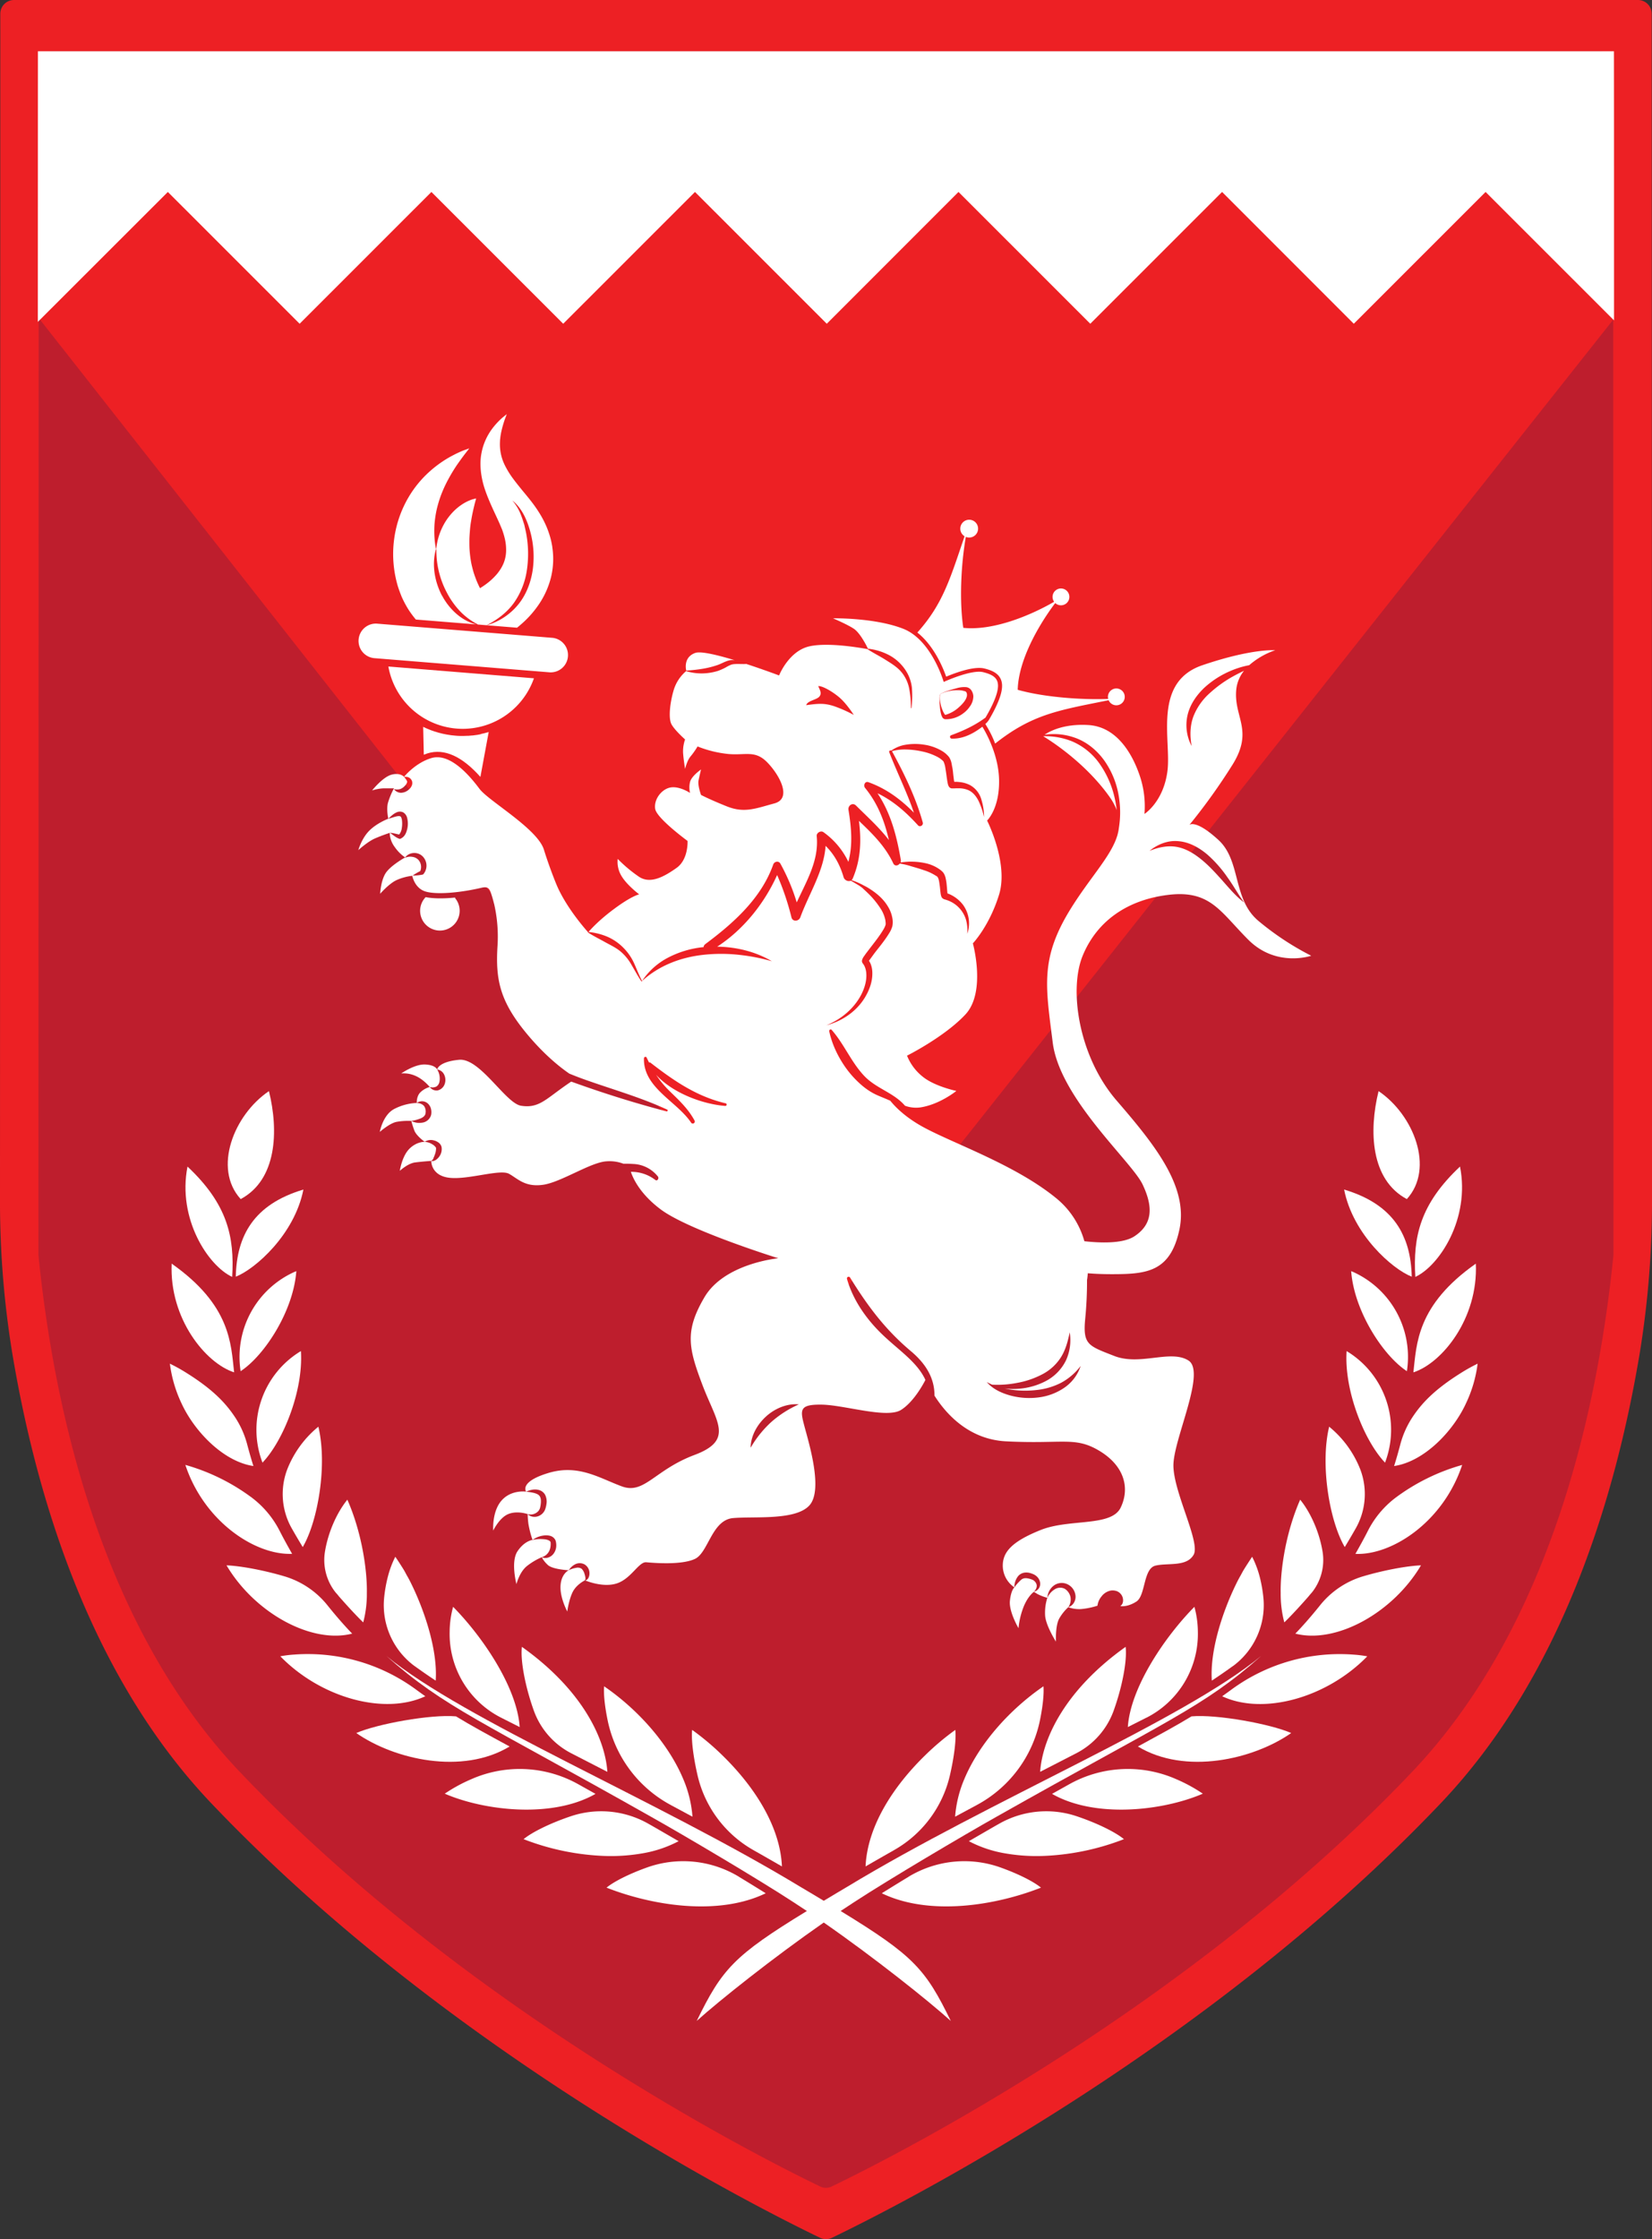 <svg id="Courage" xmlns="http://www.w3.org/2000/svg" viewBox="0 0 1179 1596.91"><rect x="0" y="0" width="1179" height="1596.91" fill="#333333" stroke="none"/><defs><style>.cls-1{fill:#ed2024;}.cls-2{fill:#be1e2d;}.cls-3,.cls-4{fill:#fff;}.cls-4{fill-rule:evenodd;}</style></defs><title>lined_coat-of-arms_courage</title><path class="cls-1" d="M1243.18,69.25H84.24a9.81,9.81,0,0,0-9.82,9.8c0,83.49-.17,676.39-.21,844.84a669.34,669.34,0,0,0,8.72,110.24c17.66,105.9,56.74,231.41,141.88,321,167.55,176.23,387.73,287.51,434.65,310.09a9.84,9.84,0,0,0,8.51,0c46.91-22.58,267.09-133.86,434.64-310.09,85.14-89.55,124.22-215.06,141.88-321a669.34,669.34,0,0,0,8.72-110.24c0-168.44-.17-761.34-.21-844.85A9.81,9.81,0,0,0,1243.18,69.25Z" transform="translate(-74.21 -69.25)"/><g id="Shield_-_Courage" data-name="Shield - Courage"><path class="cls-2" d="M1216.19,105.82h-1105a9.35,9.35,0,0,0-9.35,9.35c0,91.67-.21,826.87-.21,848.16,0,.32,0,.63,0,.95,11.08,110,44.87,264.61,143.56,368.49C405,1500.94,614.88,1607.12,659.61,1628.66a9.33,9.33,0,0,0,8.12,0c44.73-21.54,254.67-127.72,414.42-295.89,98.68-103.87,132.47-258.45,143.55-368.48,0-.32,0-.63,0-.95,0-21.28-.17-756.49-.21-848.17A9.34,9.34,0,0,0,1216.19,105.82Z" transform="translate(-74.21 -69.25)"/><polygon class="cls-1" points="1151.52 54.45 27.47 54.45 27.47 226.62 587.94 939 1151.53 227.73 1151.52 54.45"/><path class="cls-3" d="M491.92,1193.83a20.19,20.19,0,0,0-.6-2.29,8.39,8.39,0,0,0-2-3.45,5,5,0,0,0-4-.66,18.94,18.94,0,0,0-5.2,1.68s-5.34,2.41-5.87,11,4.8,18.43,4.8,18.43,1.07-8,3.74-13.62,8.81-8.55,8.81-8.55a3,3,0,0,0,.27-2.49" transform="translate(-74.21 -69.25)"/><path class="cls-3" d="M377.85,863.48a7.06,7.06,0,0,0-.78-5.09c-.9-1.43-3-2.42-5.49-2.52a38.33,38.33,0,0,0-16,4.28c-8.18,4.26-10.32,16.37-10.32,16.37s6.76-6,11.74-7.12a46.24,46.24,0,0,1,10.69-.71,29.76,29.76,0,0,0,6.67-1.78c2-.83,3.23-2,3.51-3.43" transform="translate(-74.21 -69.25)"/><path class="cls-3" d="M564,547.53c7.26-.53,14.58-1.38,21.46-3.71,3.49-1,6.5-3.25,10.31-3.79a13,13,0,0,1,2.79.08c-12.2-3.7-24.16-6.6-28.14-5.2-8.59,3-6.68,11.71-6.45,12.64,0,0,0,0,0,0" transform="translate(-74.21 -69.25)"/><path class="cls-3" d="M972.2,725.93c-18.51-15.67-12.11-42.73-28.47-57.68s-20.66-10.69-20.66-10.69a425.15,425.15,0,0,0,30.62-42.71c15.66-24.93.71-34.18,2.85-54.12a25.37,25.37,0,0,1,5.53-13.1c-2.5,1.19-5,2.44-7.39,3.75a87.47,87.47,0,0,0-17.19,12.29,43.44,43.44,0,0,0-11.65,16.74c-2.33,6.43-2.53,13.62-1.17,20.92a31.78,31.78,0,0,1-2.91-22.13c1.8-7.64,6.49-14.28,12-19.5a65.5,65.5,0,0,1,19.05-12.12,63.36,63.36,0,0,1,12.94-3.92A54.47,54.47,0,0,1,984.31,533s-16.38-1.42-52,10.69-22.07,53.4-24.92,75.47S891,649.73,891,649.73a67.91,67.91,0,0,0-2.85-25.63c-4.26-13.52-14.95-36.31-37-37.74-17.86-1.15-28.13,4.62-31.45,6.9a45,45,0,0,1,20.79,1.84c9,2.91,16.61,9.19,22,16.79a61,61,0,0,1,10.24,25.65,69.12,69.12,0,0,1,0,22.19,30,30,0,0,1-.79,4.17c-.07.28-.1.57-.16.85v-.18c-4.24,15-19.39,30.16-33.44,52.81-22.08,35.6-17.81,55.54-12.82,95.42s56.26,84.73,64.09,101.1,7.12,28.49-5.69,37c-8.34,5.56-25.1,4.79-35.81,3.58a60.42,60.42,0,0,0-20.28-30.82c-28.83-23.5-72.09-38.45-94-50.19-12.75-6.84-20.22-14.21-24.26-19.19-3-1.35-6-2.51-8.94-3.79-6.48-2.81-11.76-7.11-16.61-12.19-8.49-8.89-15.49-21.51-18-33.56-.19-.93,1-1.82,1.71-1,8.83,10,13.79,22.69,23,32.56,8.72,9.38,21.1,12,29.38,21.57a23.16,23.16,0,0,0,11,1.17c13.88-2.14,25.64-11.75,25.64-11.75s-15.49-3.21-24-10.15a36.31,36.31,0,0,1-11.21-15s26.7-13.34,41.66-29.37,5.33-50.73,5.33-50.73,11.76-12.28,18.69-34.71-8.54-52.87-8.54-52.87,9.08-8.55,8.54-29.38c-.45-17.4-9.07-32.9-11.9-37.54-6.45,4.92-13.83,8.78-21.88,8.48a1.24,1.24,0,0,1-.33-2.43c9-3.34,16.91-7,24.43-12.55,2.72-4.61,6.47-11.56,8.08-17.37,2.67-9.61-1.07-12.82-9.61-15s-28.3,6.94-28.3,6.94-8.55-29.91-28.84-37.91-50.2-7.48-50.2-7.48,10.15,4.27,14.95,7.48,9.75,13.58,10.08,14.28c0,0,.08-.06.13-.06A42.36,42.36,0,0,1,708,536.11a32,32,0,0,1,11.45,9.65A28.42,28.42,0,0,1,725,559.6a69.79,69.79,0,0,1-.3,14.54.19.19,0,0,1-.22.18.18.18,0,0,1-.18-.2A68.57,68.57,0,0,0,723,560a25.81,25.81,0,0,0-6.07-12.12c-3.06-3.37-7-5.69-10.91-8.16s-8.16-4.56-12.3-7.23a.2.2,0,0,1-.05-.22c-1.3-.26-27-5.24-41.54-2.12-15,3.21-21.9,20.83-21.9,20.83s-11-4.15-23.62-8.27a.18.18,0,0,1-.17.12h-.08c-3.8.11-7.81-.33-10.24.45a24.62,24.62,0,0,0-4,2,45.11,45.11,0,0,1-5.35,2.4,39.45,39.45,0,0,1-11.43,1.84A37.71,37.71,0,0,1,564,547.93H564s0-.07-.05-.1a28.49,28.49,0,0,0-9,13.79c-2.67,9.08-3.74,19.76-1.6,24s9.79,11,9.79,11a25.37,25.37,0,0,0-1.43,9.62c.36,5,1.43,11.39,1.43,11.39s1.42-6.05,3.91-8.9a54.85,54.85,0,0,0,5-7.12A80.67,80.67,0,0,0,594.1,607c12.11,1.07,18.87-2.85,27.42,5.7s18.51,26,5.34,29.54-21.36,7.12-33.83,2.14-18.51-8.19-18.51-8.19-2.49-6.76-1.77-10.32,1.77-7.83,1.77-7.83-6.76,4.62-7.83,8.9a16.2,16.2,0,0,0,0,7.83s-7.48-5-13.88-3.91-12.11,8.53-11,15.3S564.91,669,564.91,669s.71,13.17-7.83,19.22-18.51,11.75-26.71,6.41a99.31,99.31,0,0,1-15.31-12.82,19.39,19.39,0,0,0,2.86,12.46c3.91,6.41,12.45,12.82,12.45,12.82s-5.34,1.07-17.79,10.33C500.94,726,495,733,494.21,733.93a45.58,45.58,0,0,1,13.29,3.32,36.21,36.21,0,0,1,11.55,7.89,37.42,37.42,0,0,1,7.87,11.49c1.84,4.14,3.42,8.3,5.51,12.25a50,50,0,0,1,18.76-16.75,69.4,69.4,0,0,1,24.65-7.35l.47,0a3.17,3.17,0,0,1,1.3-2.22c20-14.89,39.86-32.53,48.44-56.74.77-2.18,3.83-2.89,5.09-.66a143,143,0,0,1,11.69,27.67c7-15.26,16-30,14.25-47.31-.23-2.32,2.94-4.14,4.83-2.76a55,55,0,0,1,17.77,21.16c3.23-12.1,2.16-24.37.07-37.08-.49-3,2.89-5.53,5.34-3.11,8.15,8.07,16.67,15.7,23.51,24.66-3.09-13.41-7.9-26.07-17-37.2-1.39-1.71-.15-5,2.38-4.09,12.89,4.63,23.12,12.32,32.46,21.75-5-14.75-12-28.61-17.6-43.15-.35-.93.76-1.52,1.5-1.16a24.09,24.09,0,0,1,10.17-4.14,40.91,40.91,0,0,1,13-.08,34.8,34.8,0,0,1,12.57,4.27,18.83,18.83,0,0,1,5.52,4.69c1.75,2.9,1.72,4.82,2.2,7s.58,4.22.83,6.28l.38,3,.21,1.27,1.19,0c1.09,0,2.2.15,3.3.26a21.23,21.23,0,0,1,6.61,2,17,17,0,0,1,8.28,10.4A43.14,43.14,0,0,1,776.53,652a55.63,55.63,0,0,0-4-11.64c-1.81-3.55-4.38-6.58-7.79-7.8a16.65,16.65,0,0,0-5.42-1.09c-1,0-1.93,0-2.92,0l-1.49.06-.76,0h-.28s0,0-.45,0a2.8,2.8,0,0,1-1-.32,3.68,3.68,0,0,1-.49-.36,3.11,3.11,0,0,1-.53-.63,7.1,7.1,0,0,1-.81-2.26l-.32-1.67-.46-3.15c-.28-2.06-.55-4.09-.9-6.06a16.39,16.39,0,0,0-1.38-4.82,17.07,17.07,0,0,0-4.12-3.1,41.31,41.31,0,0,0-10.83-3.92,58.86,58.86,0,0,0-11.79-1.45,33.49,33.49,0,0,0-10,1.19c8.86,16.3,17,33,22,50.93.52,1.89-2,3.49-3.38,2-8.57-9.44-17.69-17.51-28.92-22.89,9.51,14.28,13.71,30.46,16.64,47.73a3,3,0,0,1-.22,1.61,48.55,48.55,0,0,1,18.35.64,27.19,27.19,0,0,1,10.28,4.82,10.1,10.1,0,0,1,1.14,1,6.85,6.85,0,0,1,1.27,1.61,11.71,11.71,0,0,1,1.14,3.1,37.94,37.94,0,0,1,.82,5.53c.18,1.76.27,3.55.47,5.09,0,.09,0,.18,0,.28a18.42,18.42,0,0,1,2.22.9,24.8,24.8,0,0,1,8.79,7.09,22.45,22.45,0,0,1,3.11,20.84,27.38,27.38,0,0,0-.91-10.18,21.19,21.19,0,0,0-12.8-13.6,23.28,23.28,0,0,0-2.23-.74l-.57-.16c-2-1-1.68-1.66-2-2a10.57,10.57,0,0,1-.42-1.73c-.28-1.92-.4-3.61-.61-5.31-.5-3.33-.68-6.89-2.71-7.63a34.6,34.6,0,0,0-8.55-4c-3.12-1.13-6.39-2-9.71-3a51.17,51.17,0,0,0-7.63-1.77c-1.2,1.54-3.6,2.08-4.66-.17-5.67-12.18-15-21.26-24.47-30.28,1.76,14,1.37,27.51-4.46,41.14a3,3,0,0,1-.87,1.12,50.94,50.94,0,0,1,4.91,1.91c1.35.61,2.66,1.22,4,2a31.48,31.48,0,0,1,3.89,2.18c5,3.16,9.82,7.11,13.09,12.55a23.32,23.32,0,0,1,3.37,9,15.29,15.29,0,0,1-.12,5.32,18.08,18.08,0,0,1-2.07,4.61c-3.18,5.27-6.9,9.72-10.48,14.29L696,752.23l-1.21,1.67a5.49,5.49,0,0,0-.39.59c.13.22.29.43.4.65a13.68,13.68,0,0,1,1.06,2.35,18,18,0,0,1,.9,4.85c.29,6.45-1.85,12.41-4.87,17.62-6.06,10.53-16.72,17.61-27.9,20.51,10.77-4.33,19.92-12.15,25-22.1,2.49-4.93,4-10.49,3.41-15.67a14.08,14.08,0,0,0-.88-3.63,8.9,8.9,0,0,0-.77-1.58,3.54,3.54,0,0,0-.48-.71l-.25-.34-.06-.09a2.8,2.8,0,0,1-.52-1.11,2,2,0,0,1-.06-.84l.08-.48a9,9,0,0,1,1.38-2.69l1.32-1.87,2.67-3.5c3.51-4.58,7.18-9.12,9.93-13.82a14.18,14.18,0,0,0,1.49-3.3,4.86,4.86,0,0,0,0-1.49c0-.61-.14-1.22-.19-1.83a24.39,24.39,0,0,0-2.73-7.12,61.69,61.69,0,0,0-10.45-12.76c-1-1-2.1-1.92-3.13-2.95a33.29,33.29,0,0,0-3.5-2.42c-1.6-.93-3.19-1.95-4.86-2.78a4,4,0,0,1-5.08-2.39c-2.57-8.88-6.6-16.28-12.88-22.5-1.25,18.15-11.84,34-18.06,51-1.06,2.89-5.46,3.35-6.32,0a184.5,184.5,0,0,0-10.22-30.18c-9.09,20.22-24.08,39-42.77,51.09,13.73.19,27.38,3.53,39,10.38a138.32,138.32,0,0,0-24.34-4.65,117.34,117.34,0,0,0-24.36.07c-16,1.72-31.57,7.42-44,18.75,0,0,0,0,0,0a.21.21,0,0,1-.08.28.21.21,0,0,1-.26-.06c-2.6-3.72-4.72-7.78-7-11.6a34.88,34.88,0,0,0-8.24-10c-3.35-2.71-7.33-4.5-11.13-6.63s-7.85-4.09-11.75-6.62a.21.21,0,0,1-.06-.29s0,0,0,0c-1-1.15-15.82-17.59-22.69-34.42-2.64-6.47-5.82-15-8.64-24-4.18-15.09-39.59-35.06-46.08-43.76-10.33-13.85-22.91-25.43-34.49-21.91s-19.39,13.35-19.39,13.35c1.84-.19,4.18,0,5.53,2.58a4.68,4.68,0,0,1-.11,3.92,7.41,7.41,0,0,1-2,2.57,8.77,8.77,0,0,1-5.64,2.3,6.38,6.38,0,0,1-5-2.67,7.92,7.92,0,0,0,4.68-.06,8.45,8.45,0,0,0,3.28-2.41,5.34,5.34,0,0,0,1.5-2.53c.12-.75-1-2.24-2.2-3.7,0,0-2.77-3.28-9.06-1.52S339.76,633,339.76,633a31.27,31.27,0,0,1,8.06-1.51h7.55a55.77,55.77,0,0,0-4.28,10.32c-1.26,4.79.25,11.34.25,11.34s-8.06,3-13.59,8.55-7.81,13.85-7.81,13.85,6.55-6,11.84-8.31,10.57-4,10.57-4c2.39,0,4.74.82,6.73,1.18a8.83,8.83,0,0,0,1.9-4.69,19.06,19.06,0,0,0,0-6.17c-.52-1.91-.73-2.46-2.94-2.23-2.05.28-4.32,1.3-6.71,1.85,1.78-1.68,3.41-3.41,5.9-4.55a5.5,5.5,0,0,1,4.75,0,6.34,6.34,0,0,1,2.81,3.94,17,17,0,0,1,.06,7.89c-.65,2.43-1.48,5.42-4.75,6.92l-.12.06a1.14,1.14,0,0,1-.85,0c-2.83-1.07-4.5-2.92-6.79-4.26a17.39,17.39,0,0,0,3.52,10.07,28.79,28.79,0,0,0,7.54,7.55c2.26-3.4,7.95-4.45,11.79-1.38a9.37,9.37,0,0,1,1.39,13l-.21.25a1,1,0,0,1-.57.34,40.51,40.51,0,0,1-7.11.72,39.93,39.93,0,0,1,5.45-3.22,7.62,7.62,0,0,0-1.48-8.16,7.33,7.33,0,0,0-4.15-2,9,9,0,0,0-5.38.74c.07-.11.17-.2.24-.32-.26.14-11.07,6.09-14.3,11.81s-3.53,14.1-3.53,14.1,6.3-7.31,11.84-9.82a38.53,38.53,0,0,1,11.07-3s1.52,8.56,9.06,11.09,24.61,1.13,40.43-2.57c3.58-.83,5.09-.17,6.41,3.11a80.32,80.32,0,0,1,2.3,7.74c.1.36.18.67.28,1a104.51,104.51,0,0,1,2.32,30.07c-1.42,23.85,1.78,39.16,21,62.3,12.6,15.17,23.94,24,30.29,28.36,3.4,1.39,6.84,2.74,10.36,4,19.89,7.11,40.29,12.78,59.5,21.68.71.33.2,1.42-.51,1.23-23-6-45.69-13.17-68-21.23-1.94,1.28-4.76,3.22-8.83,6.2-10.68,7.83-16,12.82-27.05,11s-29.2-34.18-44.15-32.76S386.18,832,386.18,832s-1.07-3.21-8.54-3.56-17.09,6.4-17.09,6.4a20.41,20.41,0,0,1,10.33,1.79c5.69,2.49,10,7.83,10,7.83a6.51,6.51,0,0,0,4.79-.3,5.05,5.05,0,0,0,2.1-3.11,11.59,11.59,0,0,0,.16-4.26,11.83,11.83,0,0,0-1.72-4.79,6.43,6.43,0,0,1,5,3.69,8.69,8.69,0,0,1,.41,6.56,7,7,0,0,1-5.07,4.68,5.85,5.85,0,0,1-5.63-2.47,15.87,15.87,0,0,0-6.41,3.56c-3.21,2.85-2.85,7.83-2.85,7.83a6.32,6.32,0,0,1,7.78.31,7.6,7.6,0,0,1,2.34,3.85,10,10,0,0,1,.1,4.43,7.63,7.63,0,0,1-6.65,5.52,11.91,11.91,0,0,1-7.49-1.29s.71,2.85,2.14,6.77,7.47,8.18,7.47,8.18a7.6,7.6,0,0,1,6.29-1.08,9.05,9.05,0,0,1,3.19,1.35,5.58,5.58,0,0,1,2.51,3.4,9,9,0,0,1-1.66,6.85,9.79,9.79,0,0,1-2.4,2.36c-.93.54-2.22,1.17-3.3.65,0,0-.36,10.68,13.18,12.11s36-6.41,42.36-2.85,11.39,9.61,24.21,7.83,33.83-16,45.22-16.73a28,28,0,0,1,12.2,1.71c2.66-.08,5.27.07,7.4.18a23.7,23.7,0,0,1,17.19,8.92c1,1.26-.37,3.58-1.88,2.44A27.76,27.76,0,0,0,524.45,905c1.73,5.15,6.82,15.93,21.23,26.74,19.94,15,84,34.9,84,34.9s-38.46,3.56-52.7,27.77-11.39,36.31-1.42,62.66,22.79,39.16-5.7,49.84-35.78,28.31-51.8,22.43-31-16-52.34-9.61-16,13.35-16,13.35c2.77-1.15,5.84-2.12,9.29-1.12a7.13,7.13,0,0,1,4.33,3.55,11.1,11.1,0,0,1,1,5.23,20,20,0,0,1-1,4.81,8.21,8.21,0,0,1-3.33,4.2c-3,2-7.09,1.62-9.22-.65a7.57,7.57,0,0,0,7.31-1.83,5.9,5.9,0,0,0,1.61-2.9,22.37,22.37,0,0,0,.53-3.83c.09-2.58-.37-4.5-2.42-5.6s-5.12-1.47-8.1-1.86c0,0-10.68-1.6-17.62,6.41s-5.88,21.36-5.88,21.36,4.28-9.08,10.68-11.75,13.89,0,13.89,0a66.83,66.83,0,0,0,.53,6.94,71.19,71.19,0,0,0,2.95,11.49,16.87,16.87,0,0,1,7.71-3.13,11.94,11.94,0,0,1,4.52.12,5.86,5.86,0,0,1,4.23,3.47,12,12,0,0,1,.38,4.9,9.84,9.84,0,0,1-1.85,4.46c-1.95,2.63-5.67,3.9-8.32,2.46,0,0,.8,2.4,4.27,5.6s14.95,3.74,14.95,3.74a10.75,10.75,0,0,1,4.36-4.16,7.17,7.17,0,0,1,6.89,0,7.25,7.25,0,0,1,3.49,6,7.09,7.09,0,0,1-.61,3.32c-.42,1-1.47,2.2-2.65,2,0,0,12.82,5.61,23,2.14s15.48-15.48,20.82-15,25.1,2.13,34.72-2.4,12-27.77,27.23-29.12,44.6,1.88,54.48-9.07-.27-44.06-3.48-56.08-4-16,12.29-15.75,46.46,10.15,56.6,3.74c9.07-5.72,16-18.67,17.36-21.37-5.81-12.64-18.54-20.78-30.33-32-11.5-10.93-21.32-24.71-25.64-40.08a1.2,1.2,0,0,1,2.19-.92c12.52,20.22,25,37,43.33,52.42,10.76,9,17,19.31,16.93,31.81,8,12.65,24.22,31.16,50.93,32.56,40.86,2.13,49.4-3.74,67,6.94s21.63,26.43,14.95,40.32-36.57,7.75-57.14,16-27.23,15.76-27,25.9a18.73,18.73,0,0,0,8.28,15s-2.4,1.88-3.2,9.62,6.14,19.49,6.14,19.49a56,56,0,0,1,3.73-15.48c3.21-7.75,7.22-10.42,7.22-10.42,2-2,2.56-4.42,1.59-6.13a5.48,5.48,0,0,0-1.93-2.15,5.15,5.15,0,0,0-1.28-.59c-.56-.2-1.13-.39-1.67-.53-2.28-.54-3.94-.61-5.62.64a33.05,33.05,0,0,0-5,5.55,12.82,12.82,0,0,1,2.67-8,7.45,7.45,0,0,1,4.31-2.47,10,10,0,0,1,4.71.39c.7.22,1.37.48,2,.75a8.65,8.65,0,0,1,2.1,1.35,7.6,7.6,0,0,1,2.51,4.16,5.78,5.78,0,0,1-.92,4.64,6.52,6.52,0,0,1-3.51,2.36s.53.27,2.66,1.6a35.94,35.94,0,0,0,7,2.67,35.13,35.13,0,0,0-1.6,12.29c.27,7.21,7.74,18.95,7.74,18.95s-.54-11.48,2.41-16.55a33.07,33.07,0,0,1,6.4-8,22.42,22.42,0,0,0,9.09,1.34,52.88,52.88,0,0,0,11.74-2.41,12.91,12.91,0,0,1,2.92-6.65,10.91,10.91,0,0,1,6.71-4.17,9,9,0,0,1,4.37.52,7.14,7.14,0,0,1,3.37,3c1.43,2.51,1.28,6.08-1.08,7.57,0,0,4.81,1.07,11.48-3.21s4.81-23.5,13.62-25.63,22.16,1.07,27.24-7.75-14.69-45.12-14.42-64.08,23.5-66.49,10.68-74.5-34.45,4-52.87-3.2-22.44-8-20.83-25.9A275.84,275.84,0,0,0,850,982.17a48.08,48.08,0,0,0,.54-4.84c4.59.39,10.19.65,17,.65,24.92,0,42-1.41,48.43-32s-17.81-60.51-44.87-91.85-34.17-79-24.21-103.25,31.33-39.87,61.25-43.43,37,12.1,57,32.05,44.85,11.38,44.85,11.38a200.5,200.5,0,0,1-37.74-24.91M669.09,572.76c-6.76-2.12-11-1.74-19.51-.59,1-3.29,7.42-3.74,9.39-6.12s.35-4.63-.79-7.47c2.85-.3,10.06,3.78,15.18,8.17s10.18,12.38,10.18,12.38a95.09,95.09,0,0,0-14.45-6.37m79.65,9.38h-.32l-.08,0c-1.79-.8-1.69-1.74-2.16-2.5a15.74,15.74,0,0,1-.62-2.3,36.87,36.87,0,0,1-.6-4.49,41.44,41.44,0,0,1-.22-4.45c0-1.44-.12-3.06.78-4.28,3.63-2,7.73-3,11.81-4.14a18.18,18.18,0,0,1,6.71-.63,5.24,5.24,0,0,1,3.6,2.55,8.08,8.08,0,0,1,1.22,4,12.51,12.51,0,0,1-2.42,7.14,19.78,19.78,0,0,1-4.84,5,20.35,20.35,0,0,1-12.86,4.16M591.91,858c-16-1.21-37.6-9.1-49.47-22.23A69.94,69.94,0,0,0,552,847.32c6.82,6.65,13.29,12.59,17.88,21.07a1.44,1.44,0,0,1-2.49,1.45C557.16,854.62,533.19,845,533.79,824c0-.94,1.45-1.48,1.9-.51.57,1.22,1.15,2.4,1.74,3.56a.94.94,0,0,1,1,.09c16.66,12.87,32.81,24.08,53.72,29,1,.24.79,1.88-.25,1.8m32.69,225.54a77,77,0,0,0-14.68,18.28c.13-8.48,4.72-16.59,11.05-22.32s14.94-9.36,23.38-8.6a76.24,76.24,0,0,0-19.75,12.64m209.15-24.47a41.44,41.44,0,0,1-18.7,6.91,52.18,52.18,0,0,1-19.73-1.39c-6.29-1.72-12.65-4.63-16.87-9.62a39.71,39.71,0,0,0,3.89,1.88,72.8,72.8,0,0,0,17.76-1.27,62,62,0,0,0,17.73-6,34.66,34.66,0,0,0,13.46-12.13c3.32-5.21,5.05-11.38,6.35-17.94a34.54,34.54,0,0,1-2.65,20,33,33,0,0,1-14.57,14.85,49.4,49.4,0,0,1-19.78,5.43,50.67,50.67,0,0,1-9.46-.23c1.65.35,3.32.66,5,.9a70.74,70.74,0,0,0,18.21.15,49.51,49.51,0,0,0,17.15-5.13,43.06,43.06,0,0,0,13.93-12,30.17,30.17,0,0,1-11.71,15.58m2.89,156.47a9.58,9.58,0,0,0,1.48-7.58,9.3,9.3,0,0,0-4-5.51,7.14,7.14,0,0,0-6.89.19,13.34,13.34,0,0,0-5.53,6.22,11.68,11.68,0,0,1,4.09-8.32,9.48,9.48,0,0,1,10-1.45,10.13,10.13,0,0,1,6,8.4c.32,3.64-2,7.2-5.14,8M946.93,697.61c-4.75-5.27-9.44-10.5-14.71-14.87s-11-8-17.47-9.35-13.42-.06-20.14,2.69c5.53-4.52,12.95-7.7,20.72-6.89,7.77.64,14.73,4.66,20.39,9.39A87.89,87.89,0,0,1,950.24,695c4.28,5.85,7.62,12.13,11.89,17.93-5.83-4.38-10.48-10-15.2-15.3" transform="translate(-74.21 -69.25)"/><path class="cls-3" d="M745,568.35a31.59,31.59,0,0,0,.8,4.32,29,29,0,0,0,1.5,4.07,15.23,15.23,0,0,0,1,1.79,2.77,2.77,0,0,0,.54.59,24.32,24.32,0,0,0,9.52-5.28c2.74-2.39,5.39-5.36,5.9-8.18.21-1.3-.06-2.86-1.08-3.3a15.15,15.15,0,0,0-5.64-.85,27.15,27.15,0,0,0-12,2.57c-.83,1.25-.62,2.85-.56,4.27" transform="translate(-74.21 -69.25)"/><path class="cls-3" d="M748.94,579.23c.12.09.18.13.06,0Z" transform="translate(-74.21 -69.25)"/><path class="cls-3" d="M383.61,895a18.25,18.25,0,0,0,1-2.47,12.19,12.19,0,0,0,.8-4.49c0-.5-1.35-2-2.82-2.76a10.84,10.84,0,0,0-5.27-1.66s-5.7-.35-11,5-6.77,15.66-6.77,15.66,5.7-5.34,11-6,11.4-1.07,11.4-1.07a4,4,0,0,0,1.7-2.15" transform="translate(-74.21 -69.25)"/><path class="cls-3" d="M466.21,1175.31a10.42,10.42,0,0,0,.88-3,12.41,12.41,0,0,0,.07-3.06c-.1-1.22-2.59-2.16-5.07-2.27a26.45,26.45,0,0,0-7.82.54s-5.61.53-10.68,8-.8,23.5-.8,23.5,2.14-8.81,7.74-13.08a47.35,47.35,0,0,1,10.42-6.14,8.48,8.48,0,0,0,5.26-4.46" transform="translate(-74.21 -69.25)"/><path class="cls-3" d="M866.11,637.63a40.7,40.7,0,0,1,5.1,9.42,83.31,83.31,0,0,0-1.53-8.91,68.19,68.19,0,0,0-10.49-23.87A46.11,46.11,0,0,0,839.37,598a51.39,51.39,0,0,0-20.68-3.67c2.89,1.71,29.27,17.72,47.42,43.27" transform="translate(-74.21 -69.25)"/><path class="cls-3" d="M455.27,553l-103.89-8.4A53.88,53.88,0,0,0,455.27,553" transform="translate(-74.21 -69.25)"/><path class="cls-3" d="M341.79,538.68l124.77,10.08a12.35,12.35,0,0,0,2-24.61L343.78,514.07a12.35,12.35,0,1,0-2,24.61" transform="translate(-74.21 -69.25)"/><path class="cls-3" d="M417.26,592.91c-1,.19-1.93.37-2.89.52l-.17,0c-.92.14-1.84.27-2.77.37l-.44,0c-.84.08-1.69.16-2.54.22l-.85,0c-.72,0-1.45.07-2.18.08-.48,0-1,0-1.45,0h-1.62c-1,0-2.07-.09-3.11-.18s-2.08-.19-3.1-.32c-.55-.07-1.08-.17-1.61-.25l-1.43-.22c-.73-.13-1.44-.29-2.15-.43-.27-.07-.54-.11-.82-.17-.83-.19-1.65-.4-2.47-.62l-.43-.11c-.91-.26-1.8-.53-2.7-.82l-.13,0c-.94-.3-1.87-.63-2.78-1-1.85-.7-3.64-1.48-5.4-2.34h0l.45,19.87c.89-.34,1.81-.67,2.75-1,11.85-3.61,24.48,2.07,37.64,16.83l5.92-32c-1.87.56-3.77,1-5.71,1.44Z" transform="translate(-74.21 -69.25)"/><path class="cls-3" d="M378,709.08a14,14,0,0,0-3.91,8.56A14.11,14.11,0,1,0,399,709.79l.08-.41c-7.74.77-15.29.85-21.09-.3" transform="translate(-74.21 -69.25)"/><path class="cls-3" d="M389.6,494c-5.18-10-7.3-21.82-4.36-32.76,0-.08.1-.09.17-.1a67.72,67.72,0,0,1-1.06-7.79,72.91,72.91,0,0,1,0-10.76,75.43,75.43,0,0,1,1.59-10.26,87.6,87.6,0,0,1,2.84-9.5c1.12-3,2.37-5.85,3.68-8.52a121.8,121.8,0,0,1,8-13.65c2.61-3.7,4.71-6.58,6.3-8.58l2.39-3.08-3.66,1.32c-1.19.42-2.63,1.06-4.33,1.84s-3.6,1.77-5.73,2.92a81.84,81.84,0,0,0-14.4,10.27,77.35,77.35,0,0,0-15.2,18.45,79.44,79.44,0,0,0-10,27.75,80.46,80.46,0,0,0,1.83,34.1c.38,1.5.9,3,1.42,4.52l.84,2.27.84,2.14c.81,1.86,1.52,3.31,2.3,4.78s1.61,2.93,2.5,4.36A67.61,67.61,0,0,0,371,511.1L414,514.57c-10.71-2.74-19.24-11.05-24.35-20.61" transform="translate(-74.21 -69.25)"/><path class="cls-3" d="M468.41,459.57a55.61,55.61,0,0,0-2.25-9.52,61.07,61.07,0,0,0-3.44-8.5,71,71,0,0,0-4.23-7.46l-.56-.87-.07-.11a2.23,2.23,0,0,0-.15-.25l-.12-.17-.24-.36-1-1.44c-.78-1.12-1.57-2.2-2.29-3.13-2.92-3.87-5.76-7.12-8.28-10.24s-4.8-6-6.72-8.74a61.81,61.81,0,0,1-4.75-8.11A33.4,33.4,0,0,1,431,385.19c0-.62.05-1.23.07-1.83s.13-1.18.19-1.76c.07-1.17.33-2.27.49-3.35a75.06,75.06,0,0,1,2.79-10.05l1.35-3.61-3,2.44a51.12,51.12,0,0,0-7.64,8.28,42.17,42.17,0,0,0-4.28,7.26,40.91,40.91,0,0,0-3.15,9.91c-1.47,7.49-.56,16.56,2.23,25.11s7,16.85,10.43,24.47c.45,1,.78,1.84,1.14,2.67l.65,1.54.17.39.09.2s.11.22,0-.05l0,.08.23.65a53.38,53.38,0,0,1,1.56,5.18,35.21,35.21,0,0,1,1.09,9.79c-.28,6.12-2.38,11.06-6.46,16.05a45.34,45.34,0,0,1-7.63,7.12c-.72.56-1.57,1.12-2.29,1.63l-2.24,1.44c-1-1.94-1.88-3.93-2.7-5.95-.82-2.2-1.65-4.38-2.26-6.66s-1.18-4.54-1.57-6.88-.68-4.71-.87-7.12-.2-4.84-.19-7.27.2-4.83.38-7.2.45-4.7.86-6.86c.67-4.38,1.62-8.39,2.31-11.24.34-1.44.69-2.73.93-3.53s.31-1.32.31-1.32-.47.1-1.3.32a22.09,22.09,0,0,0-3.56,1.19,31.85,31.85,0,0,0-5.2,2.79,37.66,37.66,0,0,0-5.92,4.84,43.19,43.19,0,0,0-5.73,7.17,46.1,46.1,0,0,0-4.49,9.39,47.85,47.85,0,0,0-2.29,10.65s0,0,0,0a.19.19,0,0,1,.14.19v.05a63.25,63.25,0,0,0,1.93,16.17,64,64,0,0,0,5.64,14.58,57.79,57.79,0,0,0,8.93,12.69A46.67,46.67,0,0,0,415,514.45l0,0c.07,0,.06.12.06.19l6.42.52c7.87-4,14.86-9.34,19.75-16.3a54.14,54.14,0,0,0,9.07-23.48,79.28,79.28,0,0,0-.53-25.57c-.41-2.11-.93-4.2-1.38-6.31-.69-2-1.27-4.12-2.06-6.12a35.69,35.69,0,0,0-6.48-11.22c7,5.61,10.75,14.42,13,23A68.14,68.14,0,0,1,454.36,476c-1.38,8.93-4.74,17.79-10.62,24.78a44.86,44.86,0,0,1-22.23,14.4l21.7,1.75c.68-.54,1.35-1.08,2-1.66a72.76,72.76,0,0,0,13.69-15.15,60.28,60.28,0,0,0,8.65-19.59,55.58,55.58,0,0,0,.83-21" transform="translate(-74.21 -69.25)"/><path class="cls-3" d="M553,1356.63c3.42,1.82,7.35,3.94,15.42,8.28a84.76,84.76,0,0,0-6.65-27c-10.51-25-32.22-49.44-56.42-66-.44,5.48.46,14.19,2.47,24a88.82,88.82,0,0,0,45.18,60.7" transform="translate(-74.21 -69.25)"/><path class="cls-3" d="M771.27,1356.63c-3.42,1.82-7.35,3.94-15.42,8.28a84.76,84.76,0,0,1,6.65-27c10.5-25,32.22-49.44,56.41-66,.44,5.48-.46,14.19-2.46,24a88.82,88.82,0,0,1-45.18,60.7" transform="translate(-74.21 -69.25)"/><path class="cls-3" d="M532.54,1391.08a86.28,86.28,0,0,0,26-8.71c-15-8.66-17.39-10.09-21.7-12.5a68.11,68.11,0,0,0-55.2-5.3c-14.46,4.84-27.58,11.28-33.76,16.35a177.4,177.4,0,0,0,55.66,11.89,131.25,131.25,0,0,0,29-1.73" transform="translate(-74.21 -69.25)"/><path class="cls-3" d="M791.68,1391.08a86.25,86.25,0,0,1-26-8.71c15-8.66,17.4-10.09,21.7-12.5a68.11,68.11,0,0,1,55.2-5.3c14.47,4.84,27.58,11.28,33.77,16.35a177.46,177.46,0,0,1-55.67,11.89,131.23,131.23,0,0,1-29-1.73" transform="translate(-74.21 -69.25)"/><path class="cls-3" d="M499.25,1348.65l-12.52-7a85.61,85.61,0,0,0-76.21-3.47,112,112,0,0,0-18.9,10.31c28.6,12.33,77,17.7,107.63.11" transform="translate(-74.21 -69.25)"/><path class="cls-3" d="M825,1348.65l12.52-7a85.61,85.61,0,0,1,76.21-3.47,112,112,0,0,1,18.9,10.31c-28.6,12.33-77,17.7-107.63.11" transform="translate(-74.21 -69.25)"/><path class="cls-3" d="M481.89,1319.66l25.79,13.26c-1.71-24.44-18.48-58.91-61-89.15-1.19,9.88,2.49,28.77,8.52,45.51a55.24,55.24,0,0,0,26.69,30.38" transform="translate(-74.21 -69.25)"/><path class="cls-3" d="M842.32,1319.66l-25.78,13.26c1.71-24.44,18.48-58.91,61-89.15,1.19,9.88-2.49,28.77-8.53,45.51a55.21,55.21,0,0,1-26.69,30.38" transform="translate(-74.21 -69.25)"/><path class="cls-3" d="M431.7,1294.21l13.4,6.77c-1.94-28.75-27-65-47.51-85.75a68.57,68.57,0,0,0-2.47,17.73,66.91,66.91,0,0,0,36.58,61.25" transform="translate(-74.21 -69.25)"/><path class="cls-3" d="M892.52,1294.21l-13.4,6.77c1.94-28.75,27-65,47.51-85.75A69,69,0,0,1,929.1,1233a66.93,66.93,0,0,1-36.58,61.25" transform="translate(-74.21 -69.25)"/><path class="cls-3" d="M437.91,1314.84c-17-9.25-26.87-14.56-38.26-21.49-18-1.6-56.31,5.39-71.16,11.89,27.17,18.94,75.68,30,109.42,9.6" transform="translate(-74.21 -69.25)"/><path class="cls-3" d="M886.31,1314.84c16.94-9.25,26.87-14.56,38.26-21.49,18-1.6,56.31,5.39,71.15,11.89-27.16,18.94-75.67,30-109.41,9.6" transform="translate(-74.21 -69.25)"/><path class="cls-3" d="M370.3,1257.6c4.45,3.23,9.26,6.56,14.86,10.27,1.46-21.59-7.75-49.28-17.3-68.84q-1.29-2.67-2.7-5.19c-1-1.66-1.81-3.4-2.78-5s-2-3.2-3-4.74-2-3.1-3.06-4.57a70.58,70.58,0,0,0-5.09,13.39,99,99,0,0,0-3,17.32,54,54,0,0,0,22.05,47.38" transform="translate(-74.21 -69.25)"/><path class="cls-3" d="M953.92,1257.6c-4.45,3.23-9.26,6.56-14.86,10.27-1.46-21.59,7.74-49.28,17.3-68.84q1.29-2.67,2.69-5.19c1-1.66,1.81-3.4,2.79-5s2-3.2,3-4.74,2-3.1,3-4.57A69.91,69.91,0,0,1,973,1192.9a99,99,0,0,1,3,17.32,54,54,0,0,1-22,47.38" transform="translate(-74.21 -69.25)"/><path class="cls-3" d="M377.74,1279c-2.39-1.7-4.63-3.3-6.75-4.86a130.45,130.45,0,0,0-86.73-24.87,85.54,85.54,0,0,0-10,1.23c28.91,29.68,74.24,42.16,103.51,28.5" transform="translate(-74.21 -69.25)"/><path class="cls-3" d="M946.48,1279c2.39-1.7,4.62-3.3,6.74-4.86A130.49,130.49,0,0,1,1040,1249.3a85.82,85.82,0,0,1,10,1.23c-28.91,29.68-74.24,42.16-103.51,28.5" transform="translate(-74.21 -69.25)"/><path class="cls-3" d="M314.23,1205.5l2.39,2.88c2.47,2.76,10.28,11.64,16.82,17.95a79,79,0,0,0,2.58-20.89c.33-16.74-3.77-43.67-13.91-66.62-7.51,9.25-13.75,23.23-16,37.16a37.08,37.08,0,0,0,8,29.47l0,0" transform="translate(-74.21 -69.25)"/><path class="cls-3" d="M1010,1205.5l-2.4,2.88c-2.46,2.76-10.27,11.64-16.81,17.95a79.46,79.46,0,0,1-2.58-20.89c-.33-16.74,3.78-43.67,13.91-66.62,7.51,9.25,13.75,23.23,16,37.16a37.12,37.12,0,0,1-8,29.47l0,0" transform="translate(-74.21 -69.25)"/><path class="cls-3" d="M325.55,1234.34c-5.05-5.19-11.34-12.34-17.56-20.1a61.9,61.9,0,0,0-30.91-20.8c-14.52-4.29-31.12-7.41-41.2-7.79,20.08,33.91,60.54,56.16,89.67,48.69" transform="translate(-74.21 -69.25)"/><path class="cls-3" d="M998.66,1234.34c5.05-5.19,11.35-12.34,17.57-20.1a61.82,61.82,0,0,1,30.91-20.8c14.51-4.29,31.11-7.41,41.2-7.79-20.08,33.91-60.54,56.16-89.68,48.69" transform="translate(-74.21 -69.25)"/><path class="cls-3" d="M282.34,1159.11c2.72,4.82,5.56,9.59,7.93,13.5,10.84-18.46,17.69-58.57,11.15-85.85a74.33,74.33,0,0,0-22.32,30.72,49.56,49.56,0,0,0,3.24,41.63" transform="translate(-74.21 -69.25)"/><path class="cls-3" d="M1041.87,1159.11c-2.72,4.82-5.56,9.59-7.93,13.5-10.84-18.46-17.68-58.57-11.14-85.85a74.33,74.33,0,0,1,22.32,30.72,49.53,49.53,0,0,1-3.25,41.63" transform="translate(-74.21 -69.25)"/><path class="cls-3" d="M273.85,1161.19A68.69,68.69,0,0,0,254,1137.41,145.61,145.61,0,0,0,206.49,1114c13.51,40.7,50.15,64.57,76.19,63.43-4.45-7.9-6.87-12.38-8.83-16.28" transform="translate(-74.21 -69.25)"/><path class="cls-3" d="M1050.37,1161.19a68.58,68.58,0,0,1,19.83-23.78,145.61,145.61,0,0,1,47.53-23.37c-13.51,40.7-50.16,64.57-76.19,63.43,4.45-7.9,6.86-12.38,8.83-16.28" transform="translate(-74.21 -69.25)"/><path class="cls-3" d="M261.5,1112.42c14.83-15.45,29.33-51.48,27.46-79.59h0a65.51,65.51,0,0,0-28.14,77.56c.24.69.47,1.36.71,2" transform="translate(-74.21 -69.25)"/><path class="cls-3" d="M1062.72,1112.42c-14.83-15.45-29.34-51.48-27.46-79.59h0a65.51,65.51,0,0,1,28.14,77.56c-.24.69-.47,1.36-.71,2" transform="translate(-74.21 -69.25)"/><path class="cls-3" d="M255.07,1114.81c-1.51-4.7-3.11-10.37-4.42-15.31a65.44,65.44,0,0,0-9.1-20.12c-6.39-9.49-15.27-19-33.41-30.45a124.27,124.27,0,0,0-12.68-7.12,93.09,93.09,0,0,0,8.22,28.15c9.15,20,29.92,41.72,51.39,44.85" transform="translate(-74.21 -69.25)"/><path class="cls-3" d="M1069.15,1114.81c1.51-4.7,3.11-10.37,4.41-15.31a65.91,65.91,0,0,1,9.1-20.12c6.4-9.49,15.28-19,33.42-30.45a124.27,124.27,0,0,1,12.68-7.12,92.82,92.82,0,0,1-8.23,28.15c-9.14,20-29.91,41.72-51.38,44.85" transform="translate(-74.21 -69.25)"/><path class="cls-3" d="M241.3,1048c-2.31-20.21-2.29-47.8-44.57-77.53-1.72,39.23,24.23,71,44.57,77.53" transform="translate(-74.21 -69.25)"/><path class="cls-3" d="M1082.92,1048c2.31-20.21,2.28-47.8,44.56-77.53,1.73,39.23-24.22,71-44.56,77.53" transform="translate(-74.21 -69.25)"/><path class="cls-3" d="M284.93,976.12a66.49,66.49,0,0,0-39.15,70c.06.45.12.81.15,1.05,17.1-11.17,37.7-43,39.76-71.35-.25.1-.51.21-.76.33" transform="translate(-74.21 -69.25)"/><path class="cls-3" d="M1039.29,976.12a66.5,66.5,0,0,1,39.15,70c-.07.45-.12.81-.15,1.05-17.1-11.17-37.7-43-39.77-71.35.26.1.51.21.77.33" transform="translate(-74.21 -69.25)"/><path class="cls-3" d="M242.48,979.77c13.77-5.35,41.93-30,48.26-62.14-35.45,10.59-47.6,32.9-48.26,62.14" transform="translate(-74.21 -69.25)"/><path class="cls-3" d="M1081.74,979.77c-13.78-5.35-41.93-30-48.26-62.14,35.44,10.59,47.6,32.9,48.26,62.14" transform="translate(-74.21 -69.25)"/><path class="cls-3" d="M239.91,979.93c1.73-28.64-3.39-51.92-31.88-78.69-7.35,37.31,14.86,70.84,31.88,78.69" transform="translate(-74.21 -69.25)"/><path class="cls-3" d="M1084.3,979.93c-1.73-28.64,3.4-51.92,31.89-78.69,7.36,37.31-14.86,70.84-31.89,78.69" transform="translate(-74.21 -69.25)"/><path class="cls-3" d="M266.15,847.43c-24.91,16.77-40.21,55-20.17,77,25.81-13.76,27.21-48.48,20.17-77" transform="translate(-74.21 -69.25)"/><path class="cls-3" d="M1058.07,847.43c24.91,16.77,40.2,55,20.17,77-25.81-13.76-27.21-48.48-20.17-77" transform="translate(-74.21 -69.25)"/><path class="cls-3" d="M612.1,1388.86c4.66,2.61,8.22,4.66,20.17,11.51-1.36-29.58-20.78-57.94-42-78.73A184.23,184.23,0,0,0,568.18,1303c-.72,6.75.77,19,3.85,32.36a82.68,82.68,0,0,0,40.07,53.49" transform="translate(-74.21 -69.25)"/><path class="cls-3" d="M712.11,1388.86c-4.66,2.61-8.21,4.66-20.16,11.51,1.35-29.58,20.77-57.94,42-78.73A185.08,185.08,0,0,1,756,1303c.72,6.75-.77,19-3.85,32.36a82.66,82.66,0,0,1-40.08,53.49" transform="translate(-74.21 -69.25)"/><path class="cls-3" d="M601.6,1407.74a76.93,76.93,0,0,0-65.87-6.54c-12.61,4.53-23.47,10-28.63,14.31,32.42,12.76,79.56,20.44,113.6,4-11.3-7-14.85-9.16-19.1-11.73" transform="translate(-74.21 -69.25)"/><path class="cls-3" d="M722.62,1407.74a76.91,76.91,0,0,1,65.86-6.54c12.62,4.53,23.47,10,28.64,14.31-32.41,12.76-79.57,20.44-113.6,4,11.3-7,14.84-9.16,19.1-11.73" transform="translate(-74.21 -69.25)"/><path class="cls-3" d="M662.11,1424.87l-9.09-5.44-7.57-4.49c-102.25-61.89-240-118.79-295.52-164.71,41.52,36.87,68.08,46.45,188.86,114.69,23,12.88,76.82,44.69,101.46,60.8,3.22,2.07,6.5,4.23,9.81,6.44-52.22,31.89-60.53,41.45-78.62,78.41,16.08-14.49,54.41-45,90.67-70.19,36.26,25.16,74.59,55.7,90.67,70.19-18.09-37-26.41-46.52-78.62-78.41,3.31-2.21,6.59-4.37,9.81-6.44,24.64-16.11,78.49-47.92,101.45-60.8,120.79-68.24,147.35-77.82,188.87-114.69-55.51,45.92-193.28,102.82-295.53,164.71-2.56,1.51-5.07,3-7.56,4.49-3.16,1.89-6.17,3.68-9.09,5.44" transform="translate(-74.21 -69.25)"/><path class="cls-4" d="M762.61,451.68c-10.43,30.76-15.62,48.53-33.71,68.7,11.79,9.3,18.24,24.84,20.58,31.46,6.14-2.57,19.8-7.7,27.24-5.83,4.26,1.06,8.91,2.68,11.21,6.64,1.75,3,1.9,6.77.48,11.87-1.68,6-5.48,13.16-8.37,18.06a13,13,0,0,1-2.61,3l1.4,2.35a73.8,73.8,0,0,1,5.59,11.65c26.52-21,45.18-23.75,81-30.93a5.77,5.77,0,0,0,1,1.58,6,6,0,1,0-1.32-2.51c-19.92.78-46.76-1.42-64.57-6.52.54-20.88,14.43-45.45,26.77-61.87a6,6,0,1,0-.78-.89c-17.68,10.2-43.87,20.75-64.82,18.59-2.87-19-1.69-44.78,1.8-64.88a6.35,6.35,0,1,0-.86-.43" transform="translate(-74.21 -69.25)"/><path class="cls-3" d="M101.27,105.82c0,.64,0,81.36-.06,193L194,206.15l94.05,94,94.05-94,94.06,94,94.05-94,94.06,94,94-94,94.06,94,94.06-94,94,94,94.06-94,91.66,91.58c0-110.9,0-191-.06-191.91Z" transform="translate(-74.21 -69.25)"/></g></svg>